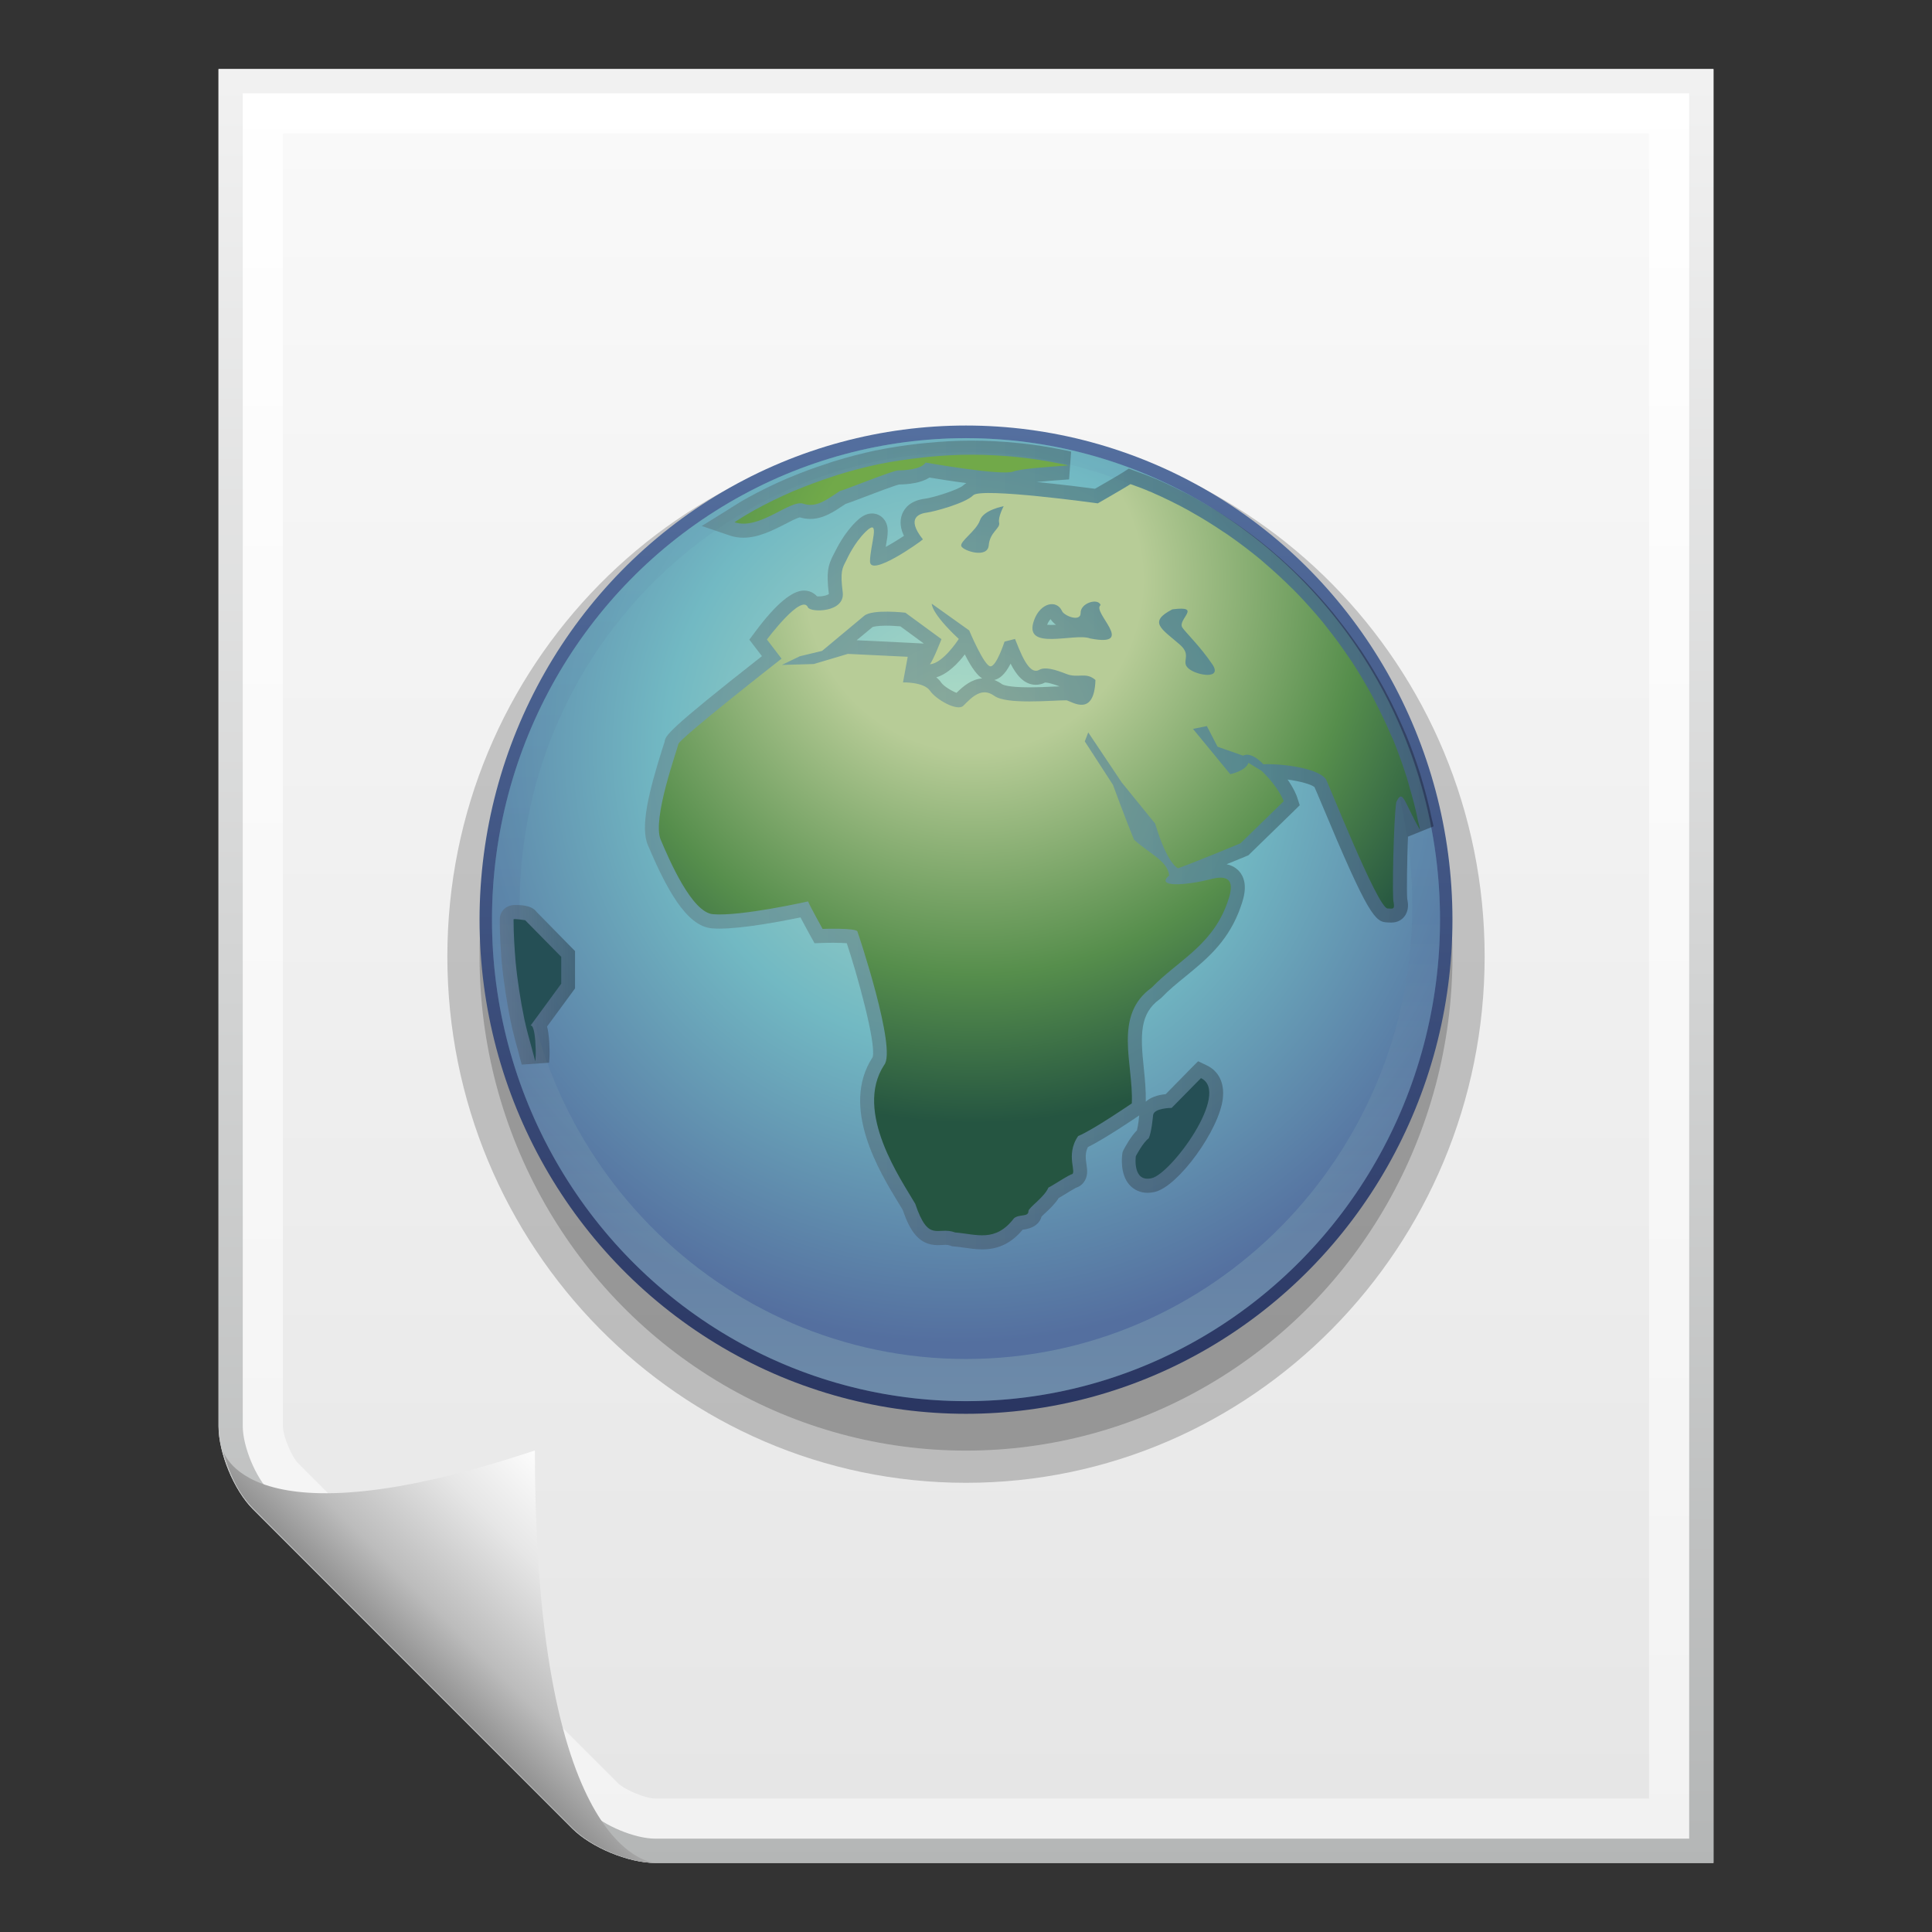 <?xml version="1.0" encoding="UTF-8"?>
<!DOCTYPE svg PUBLIC "-//W3C//DTD SVG 1.1 Tiny//EN" "http://www.w3.org/Graphics/SVG/1.1/DTD/svg11-tiny.dtd">
<svg baseProfile="tiny" height="60" viewBox="0 0 60 60" width="60" xmlns="http://www.w3.org/2000/svg" xmlns:xlink="http://www.w3.org/1999/xlink">
<rect x="0" y="0" width="60" height="60" fill="#333333" stroke="none"/>
<g>
<rect fill="none" height="60" width="60"/>
<linearGradient gradientUnits="userSpaceOnUse" id="SVGID_1_" x1="30" x2="30" y1="1.859" y2="57.861">
<stop offset="0" style="stop-color:#FFFFFF"/>
<stop offset="1" style="stop-color:#F2F2F2"/>
</linearGradient>
<path d="M6.787,44.293c0,0.829,0.478,1.986,1.064,2.572l9.925,9.926c0.586,0.585,1.743,1.064,2.573,1.064  h32.864V2.145H6.787V44.293z" fill="url(#SVGID_1_)"/>
<linearGradient gradientUnits="userSpaceOnUse" id="SVGID_2_" x1="30" x2="30" y1="3.88" y2="55.861">
<stop offset="0" style="stop-color:#F9F9F9"/>
<stop offset="1" style="stop-color:#E6E6E6"/>
</linearGradient>
<path d="M20.349,55.855c-0.298,0-0.949-0.27-1.16-0.48l-9.924-9.924c-0.21-0.21-0.479-0.859-0.479-1.158  V4.145h42.426v51.71H20.349z" fill="url(#SVGID_2_)"/>
<path d="M30,46.05c-8.882,0-16.107-7.333-16.107-16.346c0-9.014,7.226-16.348,16.107-16.348  c8.881,0,16.107,7.334,16.107,16.348C46.107,38.717,38.881,46.05,30,46.05L30,46.05z" fill-opacity="0.2" stroke-opacity="0.2"/>
<ellipse cx="30" cy="29.703" fill-opacity="0.2" rx="15.107" ry="15.347" stroke-opacity="0.2"/>
<linearGradient gradientUnits="userSpaceOnUse" id="SVGID_3_" x1="30" x2="30" y1="43.731" y2="13.256">
<stop offset="0" style="stop-color:#2A3662"/>
<stop offset="1" style="stop-color:#546F9F"/>
</linearGradient>
<ellipse cx="30" cy="28.561" fill="url(#SVGID_3_)" rx="15.107" ry="15.346"/>
<radialGradient cx="-23.877" cy="20.226" gradientTransform="matrix(0.98 0 0 0.995 53.178 3.122)" gradientUnits="userSpaceOnUse" id="SVGID_4_" r="18.564">
<stop offset="0" style="stop-color:#B4DFC6"/>
<stop offset="0.5" style="stop-color:#72B9C3"/>
<stop offset="1" style="stop-color:#546F9F"/>
</radialGradient>
<ellipse cx="30" cy="28.561" fill="url(#SVGID_4_)" rx="14.721" ry="14.953"/>
<linearGradient gradientUnits="userSpaceOnUse" id="SVGID_5_" x1="30" x2="30" y1="13.476" y2="43.59">
<stop offset="0" style="stop-color:#6DACBC"/>
<stop offset="0.497" style="stop-color:#5778A3"/>
<stop offset="1" style="stop-color:#A6CDC2"/>
</linearGradient>
<path d="M30,13.607c-8.129,0-14.721,6.696-14.721,14.954c0,8.259,6.592,14.953,14.721,14.953  c8.131,0,14.721-6.693,14.721-14.953C44.721,20.303,38.131,13.607,30,13.607z M30,42.205c-7.645,0-13.862-6.316-13.862-14.079  c0-7.766,6.218-14.082,13.862-14.082s13.861,6.316,13.861,14.082C43.861,35.889,37.645,42.205,30,42.205z" fill="url(#SVGID_5_)" fill-opacity="0.3" stroke-opacity="0.3"/>
<linearGradient gradientUnits="userSpaceOnUse" id="SVGID_6_" x1="15.521" x2="17.859" y1="30.596" y2="30.596">
<stop offset="0" style="stop-color:#59595A"/>
<stop offset="1" style="stop-color:#000000"/>
</linearGradient>
<path d="M16.661,28.317c-0.156-0.211-0.51-0.211-0.666-0.211c-0.308,0-0.473,0.223-0.475,0.442  v0.015v0.022c0,0.384,0.021,0.816,0.065,1.34c0.01,0.098,0.02,0.197,0.033,0.296l0.018,0.144c0.04,0.313,0.086,0.618,0.139,0.913  l0.024,0.13c0.022,0.118,0.044,0.231,0.067,0.347c0.064,0.291,0.141,0.592,0.236,0.924c0.013,0.049,0.025,0.098,0.036,0.144  c0.021,0.078,0.039,0.155,0.063,0.231l0.005,0.01l0.007,0.023c0-0.006-0.005-0.018-0.005-0.025l0.844-0.059  c0.014-0.134,0.019-0.273,0.014-0.413c-0.007-0.216-0.016-0.483-0.077-0.71l0.785-1.069l0.084-0.115v-0.146v-0.833v-0.182  l-0.127-0.127L16.661,28.317z" fill="url(#SVGID_6_)" fill-opacity="0.3" stroke-opacity="0.3"/>
<linearGradient gradientUnits="userSpaceOnUse" id="SVGID_7_" x1="20.032" x2="44.518" y1="26.241" y2="26.241">
<stop offset="0" style="stop-color:#59595A"/>
<stop offset="1" style="stop-color:#000000"/>
</linearGradient>
<path d="M44.512,25.63c-0.01-0.056-0.021-0.098-0.031-0.137  c-0.008-0.03-0.014-0.061-0.021-0.088c-0.072-0.355-0.166-0.72-0.273-1.094l-0.014-0.04c-0.021-0.083-0.047-0.168-0.072-0.251  c-0.133-0.42-0.277-0.823-0.43-1.193c-0.02-0.045-0.041-0.089-0.061-0.134l-0.029-0.071c-0.148-0.34-0.309-0.679-0.477-1.004  l-0.023-0.042c-0.033-0.065-0.066-0.13-0.1-0.194c-0.211-0.38-0.424-0.746-0.648-1.082c-0.021-0.036-0.047-0.073-0.072-0.111  c-0.02-0.022-0.031-0.042-0.047-0.066c-0.213-0.313-0.438-0.618-0.668-0.907l-0.047-0.059c-0.031-0.038-0.061-0.08-0.094-0.12  c-0.268-0.326-0.551-0.644-0.844-0.943c-0.041-0.039-0.084-0.081-0.125-0.124L40.4,17.936c-0.264-0.263-0.545-0.522-0.834-0.768  l-0.057-0.05c-0.027-0.027-0.059-0.051-0.088-0.075c-0.314-0.264-0.656-0.522-1.014-0.771c-0.041-0.03-0.086-0.06-0.131-0.088  l-0.055-0.037c-0.32-0.215-0.656-0.422-0.99-0.611l-0.051-0.029c-0.029-0.017-0.059-0.031-0.084-0.049  c-0.375-0.202-0.764-0.394-1.158-0.567l-0.1-0.041l-0.109-0.045c-0.105-0.044-0.209-0.081-0.313-0.119  c-0.055-0.019-0.107-0.038-0.158-0.057l-0.201-0.076l-0.182,0.116c-0.117,0.076-0.59,0.351-0.869,0.51  c-0.309-0.041-1.057-0.136-1.811-0.21c0.23-0.023,0.555-0.05,1.006-0.081l0.064-0.861l-0.033-0.009  c-0.027-0.006-0.055-0.013-0.082-0.02l-0.064-0.012l-0.053-0.011c-0.461-0.094-0.896-0.163-1.326-0.208h-0.004l-0.061-0.006  c-0.492-0.051-0.991-0.077-1.488-0.077c-0.438,0-0.891,0.024-1.384,0.072c-0.078,0.007-0.149,0.015-0.228,0.023  c-0.488,0.055-0.915,0.122-1.319,0.205l-0.016,0.002l-0.009,0.001c-0.426,0.091-0.853,0.202-1.311,0.343  c-0.039,0.014-0.08,0.027-0.12,0.04l-0.092,0.03c-0.387,0.125-0.766,0.266-1.125,0.417c-0.028,0.013-0.051,0.021-0.071,0.028  l-0.055,0.023c-0.397,0.172-0.796,0.366-1.19,0.582c-0.042,0.022-0.083,0.047-0.125,0.071l-0.052,0.029  c-0.109,0.064-0.221,0.134-0.33,0.202l-0.143,0.093l-0.791,0.49l0.875,0.297c0.132,0.045,0.272,0.067,0.42,0.067  c0.471,0,0.928-0.236,1.295-0.424c0.147-0.077,0.366-0.19,0.457-0.208c0.107,0.032,0.215,0.049,0.323,0.049  c0.399,0,0.729-0.221,1.019-0.415l0.077-0.05c0.097-0.03,0.258-0.091,0.578-0.213c0.329-0.126,0.928-0.354,1.088-0.392  c0.31-0.004,0.679-0.049,0.942-0.215c0.248,0.042,0.688,0.112,1.143,0.172c-0.033,0.021-0.065,0.042-0.095,0.07  c-0.146,0.137-0.94,0.382-1.185,0.414c-0.457,0.057-0.639,0.292-0.712,0.476c-0.094,0.242-0.04,0.483,0.056,0.679  c-0.174,0.115-0.385,0.244-0.566,0.342c0-0.004,0.002-0.009,0.002-0.014c0.064-0.371,0.114-0.638-0.064-0.852  c-0.09-0.111-0.224-0.172-0.364-0.172c-0.21,0-0.371,0.13-0.502,0.259c-0.366,0.359-0.588,0.808-0.672,0.977l-0.016,0.031  l-0.014,0.025c-0.157,0.31-0.223,0.527-0.136,1.21c-0.039,0.028-0.154,0.073-0.313,0.073c-0.02,0-0.039-0.001-0.055-0.002  c-0.104-0.114-0.246-0.179-0.406-0.179l0,0c-0.37,0-0.873,0.423-1.497,1.257l-0.199,0.268l0.203,0.266l0.188,0.246  c-2.972,2.334-2.994,2.467-3.023,2.661c-0.007,0.02-0.033,0.1-0.068,0.211c-0.442,1.398-0.688,2.445-0.449,3.004  c0.554,1.298,1.179,2.511,1.987,2.577c0.07,0.006,0.147,0.009,0.233,0.009c0.739,0,1.94-0.229,2.518-0.348  c0.105,0.204,0.237,0.442,0.307,0.57l0.129,0.231l0.261-0.009c0,0,0.141-0.005,0.315-0.005c0.203,0,0.338,0.007,0.425,0.014  c0.314,0.937,0.917,3.093,0.805,3.539l-0.003,0.002c-1.014,1.548,0.216,3.563,0.808,4.532c0.048,0.077,0.089,0.146,0.125,0.205  c0.228,0.661,0.505,1.098,1.089,1.098c0.043,0,0.09-0.004,0.132-0.004c0.033-0.003,0.069-0.005,0.104-0.005  c0.066,0,0.11,0.009,0.159,0.026l0.055,0.02l0.056,0.004c0.109,0.01,0.214,0.023,0.32,0.039c0.177,0.025,0.364,0.052,0.556,0.052  c0.508,0,0.909-0.195,1.258-0.614c0.014,0,0.025-0.001,0.037-0.003c0.367-0.052,0.504-0.239,0.549-0.404  c0.029-0.028,0.064-0.063,0.094-0.091c0.146-0.133,0.316-0.292,0.436-0.481c0.051-0.032,0.113-0.068,0.182-0.109  c0.117-0.073,0.25-0.154,0.354-0.21c0.092-0.027,0.174-0.084,0.234-0.16c0.148-0.184,0.119-0.394,0.094-0.563  c-0.025-0.172-0.051-0.35,0.043-0.541c0.52-0.256,1.445-0.881,1.594-0.984v0.012c-0.008,0.084-0.033,0.309-0.07,0.451  c-0.197,0.199-0.359,0.503-0.414,0.605l-0.031,0.066l-0.012,0.074c-0.012,0.098-0.066,0.608,0.215,0.938  c0.143,0.165,0.346,0.258,0.574,0.258c0.07,0,0.146-0.01,0.223-0.028c0.727-0.167,2.01-1.935,2.113-2.91  c0.053-0.473-0.129-0.842-0.494-1.017l-0.273-0.131l-0.217,0.216l-0.791,0.806c-0.268,0.025-0.479,0.106-0.619,0.234  c0.008-0.344-0.025-0.696-0.061-1.04c-0.109-1.036-0.129-1.695,0.496-2.146l0.031-0.023l0.029-0.028  c0.223-0.233,0.475-0.438,0.74-0.654c0.619-0.506,1.26-1.028,1.643-1.975l0.016-0.041c0.123-0.323,0.309-0.811,0.059-1.182  c-0.063-0.091-0.193-0.233-0.441-0.286c0.326-0.131,0.576-0.237,0.6-0.246l0.076-0.032l0.059-0.058l1.34-1.304l0.195-0.192  l-0.086-0.263c-0.012-0.034-0.086-0.239-0.291-0.535c0.391,0.053,0.729,0.148,0.834,0.234c0.043,0.088,0.121,0.283,0.209,0.488  c1.471,3.528,1.678,3.708,2.063,3.715c0.014,0,0.025,0.001,0.035,0.003c0.029,0.001,0.059,0.002,0.082,0.002  c0.221,0,0.344-0.114,0.398-0.181c0.16-0.196,0.117-0.437,0.1-0.526l-0.006-0.03c-0.018-0.212-0.006-1.162,0.023-1.94  c0.002,0.003,0.004,0.004,0.004,0.007l0.791-0.319L44.512,25.63z M32.908,21.317c-0.061,0.001-0.129,0.005-0.199,0.006  c-0.227,0.013-0.486,0.023-0.742,0.023c-0.672,0-0.826-0.083-0.842-0.095c-0.081-0.057-0.162-0.101-0.247-0.133  c0.153-0.035,0.327-0.155,0.507-0.508c0.176,0.348,0.416,0.657,0.785,0.657c0.1,0,0.195-0.024,0.287-0.071  C32.582,21.2,32.785,21.27,32.908,21.317z M32.645,19.408c-0.053,0-0.094-0.002-0.125-0.004c0.033-0.091,0.076-0.145,0.107-0.175  c0.043,0.067,0.104,0.125,0.166,0.175C32.74,19.407,32.691,19.408,32.645,19.408z M29.963,20.323  c0.231,0.46,0.402,0.658,0.539,0.745c-0.334,0.027-0.586,0.242-0.796,0.448c-0.146-0.052-0.397-0.206-0.473-0.314  c-0.043-0.064-0.097-0.119-0.156-0.167C29.444,20.928,29.766,20.583,29.963,20.323z M28.69,19.986l-0.48-0.025l-1.606-0.078  c0.198-0.164,0.385-0.318,0.493-0.409c0.03-0.012,0.145-0.043,0.427-0.043c0.17,0,0.332,0.012,0.438,0.021L28.69,19.986z" fill="url(#SVGID_7_)" fill-opacity="0.3" stroke-opacity="0.3"/>
<radialGradient cx="-23.425" cy="14.964" gradientTransform="matrix(0.98 0 0 0.995 53.178 3.122)" gradientUnits="userSpaceOnUse" id="SVGID_8_" r="16.946">
<stop offset="0" style="stop-color:#71A949"/>
<stop offset="0.315" style="stop-color:#71A949"/>
<stop offset="0.727" style="stop-color:#3E7E53"/>
<stop offset="1" style="stop-color:#254F55"/>
</radialGradient>
<path d="M15.949,28.552c0,0,0,0,0,0.002c0,0.003,0,0.006,0,0.01c0,0.446,0.029,0.886,0.065,1.32  c0.013,0.144,0.032,0.286,0.048,0.43c0.038,0.298,0.084,0.594,0.135,0.887c0.031,0.153,0.06,0.309,0.09,0.463  c0.066,0.301,0.146,0.6,0.229,0.893c0.035,0.121,0.062,0.246,0.097,0.363c0.007,0.013,0.011,0.025,0.013,0.039  c0.012-0.117,0.016-0.234,0.012-0.355c-0.027-0.86-0.163-0.75-0.163-0.75l0.955-1.305v-0.833l-1.12-1.138  C16.309,28.578,15.949,28.521,15.949,28.552z" fill="url(#SVGID_8_)"/>
<radialGradient cx="-23.403" cy="14.966" gradientTransform="matrix(0.98 0 0 0.995 53.178 3.122)" gradientUnits="userSpaceOnUse" id="SVGID_9_" r="16.96">
<stop offset="0" style="stop-color:#71A949"/>
<stop offset="0.315" style="stop-color:#71A949"/>
<stop offset="0.727" style="stop-color:#3E7E53"/>
<stop offset="1" style="stop-color:#254F55"/>
</radialGradient>
<path d="M24.947,15.643c0.412,0.139,0.751-0.143,1.136-0.394c0.136-0.027,1.647-0.641,1.813-0.641  c0.163,0,0.712-0.021,0.849-0.243c0,0,2.365,0.419,2.724,0.279c0.192-0.077,1.009-0.144,1.708-0.189  c-0.037-0.009-0.076-0.02-0.113-0.029c-0.039-0.008-0.074-0.013-0.113-0.021c-0.439-0.091-0.885-0.162-1.336-0.208  c0,0-0.006,0-0.01-0.002c-0.476-0.048-0.957-0.074-1.447-0.074c-0.453,0-0.901,0.027-1.345,0.07  c-0.077,0.007-0.153,0.016-0.233,0.026c-0.428,0.047-0.853,0.11-1.27,0.195c-0.007,0.003-0.016,0.003-0.021,0.004  c-0.433,0.09-0.855,0.203-1.272,0.331c-0.071,0.023-0.141,0.047-0.209,0.069c-0.37,0.123-0.734,0.257-1.091,0.405  c-0.041,0.019-0.084,0.035-0.125,0.051c-0.394,0.171-0.775,0.359-1.15,0.563c-0.056,0.03-0.11,0.064-0.165,0.095  c-0.161,0.09-0.311,0.19-0.467,0.288C23.581,16.479,24.538,15.503,24.947,15.643z" fill="url(#SVGID_9_)"/>
<radialGradient cx="-23.402" cy="14.963" gradientTransform="matrix(0.98 0 0 0.995 53.178 3.122)" gradientUnits="userSpaceOnUse" id="SVGID_10_" r="16.956">
<stop offset="0" style="stop-color:#B7CC97"/>
<stop offset="0.315" style="stop-color:#B7CC97"/>
<stop offset="0.727" style="stop-color:#568E4C"/>
<stop offset="1" style="stop-color:#255541"/>
</radialGradient>
<path d="M44.09,25.703c-0.016-0.073-0.037-0.142-0.053-0.213c-0.07-0.356-0.164-0.708-0.266-1.054  c-0.025-0.094-0.051-0.189-0.08-0.282c-0.125-0.394-0.264-0.781-0.416-1.159c-0.029-0.065-0.061-0.131-0.09-0.196  c-0.143-0.333-0.297-0.658-0.463-0.977c-0.037-0.077-0.078-0.155-0.117-0.23c-0.197-0.359-0.406-0.709-0.627-1.051  c-0.041-0.059-0.084-0.114-0.121-0.173c-0.205-0.303-0.42-0.596-0.648-0.881c-0.043-0.055-0.088-0.114-0.135-0.173  c-0.262-0.314-0.533-0.619-0.82-0.914c-0.047-0.05-0.098-0.098-0.15-0.148c-0.26-0.259-0.535-0.511-0.813-0.75  c-0.047-0.04-0.092-0.083-0.141-0.123c-0.316-0.261-0.645-0.511-0.982-0.746c-0.061-0.042-0.119-0.082-0.182-0.121  c-0.311-0.211-0.631-0.411-0.961-0.595c-0.047-0.025-0.088-0.053-0.133-0.077c-0.365-0.199-0.74-0.383-1.123-0.55  c-0.07-0.029-0.139-0.055-0.205-0.085c-0.15-0.063-0.303-0.112-0.455-0.17c-0.182,0.118-1.016,0.597-1.016,0.597  s-3.622-0.502-3.869-0.251c-0.249,0.251-1.213,0.508-1.434,0.537c-0.219,0.03-0.674,0.148-0.129,0.832  c-0.081,0.084-1.642,1.186-1.642,0.686c0-0.502,0.351-1.4-0.139-0.919c-0.351,0.346-0.563,0.813-0.605,0.902  c-0.115,0.223-0.187,0.328-0.104,0.97c0.085,0.642-1.005,0.64-1.08,0.473c-0.196-0.445-1.274,0.999-1.274,0.999l0.455,0.594  c0,0-3.181,2.486-3.206,2.654c-0.028,0.168-0.822,2.328-0.547,2.97c0.274,0.644,0.969,2.262,1.626,2.313  c0.861,0.072,2.951-0.398,2.951-0.398c0.055,0.142,0.45,0.854,0.45,0.854s1.021-0.036,1.081,0.077  c0.018,0.038,1.234,3.668,0.832,4.149c-0.957,1.456,0.547,3.589,0.965,4.312c0.419,1.238,0.688,0.684,1.239,0.889  c0.679,0.058,1.25,0.313,1.826-0.439c0.166-0.141,0.451-0.029,0.451-0.225c0-0.107,0.494-0.427,0.619-0.729  c0.133-0.063,0.475-0.297,0.707-0.41c0.211-0.014-0.201-0.586,0.217-1.191c0.451-0.182,1.666-1.014,1.666-1.014  c0.057-1.223-0.592-2.729,0.617-3.595c0.777-0.807,1.799-1.266,2.295-2.493c0.139-0.361,0.441-1.104-0.438-0.881  c-0.826,0.212-1.75,0.26-1.313-0.109c-0.051-0.456-0.6-0.667-1.092-1.111c-0.254-0.614-0.654-1.704-0.654-1.704l-0.875-1.349  l0.107-0.279l1.041,1.555l1.037,1.276c0.383,1.277,0.711,1.388,0.711,1.388c0.574-0.205,1.939-0.775,1.939-0.775l1.342-1.306  c0,0-0.139-0.417-0.684-0.943l-0.41-0.25c-0.09,0.257-0.566,0.352-0.566,0.352l-1.156-1.406l0.43-0.088l0.332,0.641l0.795,0.279  c0,0,0.219-0.163,0.629,0.267c0.334-0.028,1.635,0.065,1.938,0.457c0.061,0.077,1.611,4.015,1.918,4.02  c0.137,0.001,0.232,0.055,0.189-0.184c-0.055-0.11,0-2.585,0.08-3.115c0.209-0.448,0.242-0.001,0.734,0.853  C44.094,25.745,44.094,25.724,44.09,25.703z M30.432,16.162c0.106-0.329,0.738-0.441,0.738-0.441s-0.183,0.339-0.141,0.514  c0.041,0.177-0.288,0.287-0.323,0.702c-0.038,0.416-0.789,0.171-0.851,0.026S30.319,16.489,30.432,16.162z M33.125,21.748  c-0.467,0-1.863,0.141-2.247-0.138c-0.386-0.278-0.686,0.029-0.962,0.309c-0.182,0.18-0.841-0.187-1.034-0.467  c-0.191-0.279-0.839-0.259-0.839-0.259l0.147-0.796l-1.859-0.09l-1.058,0.315l-0.992,0.028l0.557-0.269l0.693-0.167  c0,0,1.008-0.841,1.31-1.092c0.258-0.212,1.276-0.094,1.276-0.094l1.121,0.821c0,0-0.249,0.643-0.358,0.78  c0.411-0.027,0.896-0.786,0.896-0.786c-0.873-0.816-0.839-1.094-0.839-1.094l1.152,0.822l0.01,0.007c0,0,0.467,1.116,0.661,1.116  c0.189,0,0.436-0.768,0.436-0.768l0.326-0.083c0.146,0.352,0.42,1.147,0.748,0.961c0.189-0.105,0.5-0.01,0.855,0.129  c0.359,0.138,0.602-0.075,0.895,0.185C33.982,22.268,33.318,21.805,33.125,21.748z M33.855,19.828  c-0.479-0.187-2.102,0.418-1.74-0.569c0.193-0.536,0.691-0.646,0.863-0.292c0.043,0.147,0.586,0.374,0.582,0.065  c-0.004-0.308,0.543-0.47,0.621-0.241C33.889,19.003,35.322,20.112,33.855,19.828z M36.918,20.767  c-0.268-0.219,0.117-0.404-0.275-0.746c-0.563-0.491-1.002-0.702-0.234-1.097c0.945-0.122,0.152,0.307,0.309,0.563  c0.084,0.136,0.563,0.593,0.938,1.153C37.963,21.104,37.182,20.984,36.918,20.767z" fill="url(#SVGID_10_)"/>
<radialGradient cx="-23.404" cy="14.97" gradientTransform="matrix(0.98 0 0 0.995 53.178 3.122)" gradientUnits="userSpaceOnUse" id="SVGID_11_" r="16.952">
<stop offset="0" style="stop-color:#71A949"/>
<stop offset="0.315" style="stop-color:#71A949"/>
<stop offset="0.727" style="stop-color:#3E7E53"/>
<stop offset="1" style="stop-color:#254F55"/>
</radialGradient>
<path d="M37.297,33.482l-0.91,0.925c0,0-0.549,0-0.576,0.224c-0.012,0.094-0.045,0.508-0.135,0.719  c-0.182,0.13-0.402,0.557-0.402,0.557s-0.113,0.823,0.492,0.683C36.373,36.451,38.232,33.93,37.297,33.482z" fill="url(#SVGID_11_)"/>
<linearGradient gradientTransform="matrix(1 0 0 -1 -257 -286)" gradientUnits="userSpaceOnUse" id="SVGID_12_" x1="287" x2="287" y1="-288.506" y2="-343.982">
<stop offset="0" style="stop-color:#F1F1F1"/>
<stop offset="1" style="stop-color:#B4B6B6"/>
</linearGradient>
<path d="M52.459,2.898v54.203h-32.11c-0.626,0-1.599-0.401-2.04-0.846l-9.925-9.924  c-0.443-0.441-0.845-1.413-0.845-2.039V2.898H52.459 M53.213,2.145H6.787v42.148c0,0.829,0.478,1.986,1.064,2.572l9.925,9.926  c0.586,0.585,1.743,1.064,2.573,1.064h32.864V2.145L53.213,2.145z" fill="url(#SVGID_12_)"/>
<linearGradient gradientTransform="matrix(1 0 0 -1 -257 -286)" gradientUnits="userSpaceOnUse" id="SVGID_13_" x1="275.512" x2="269.925" y1="-332.565" y2="-338.152">
<stop offset="0" style="stop-color:#FFFFFF"/>
<stop offset="0.35" style="stop-color:#E6E6E6"/>
<stop offset="0.751" style="stop-color:#BCBCBC"/>
<stop offset="1" style="stop-color:#8E8E8E"/>
</linearGradient>
<path d="M8.208,47.189c-0.314-0.348-0.896-0.695-1.297-2.184c0,0,0.66,3.054,9.701,0.04  c0,12.81,3.768,12.81,3.768,12.81c-0.831,0-1.987-0.479-2.573-1.064L8.208,47.189z" fill="url(#SVGID_13_)"/>
</g>
</svg>
